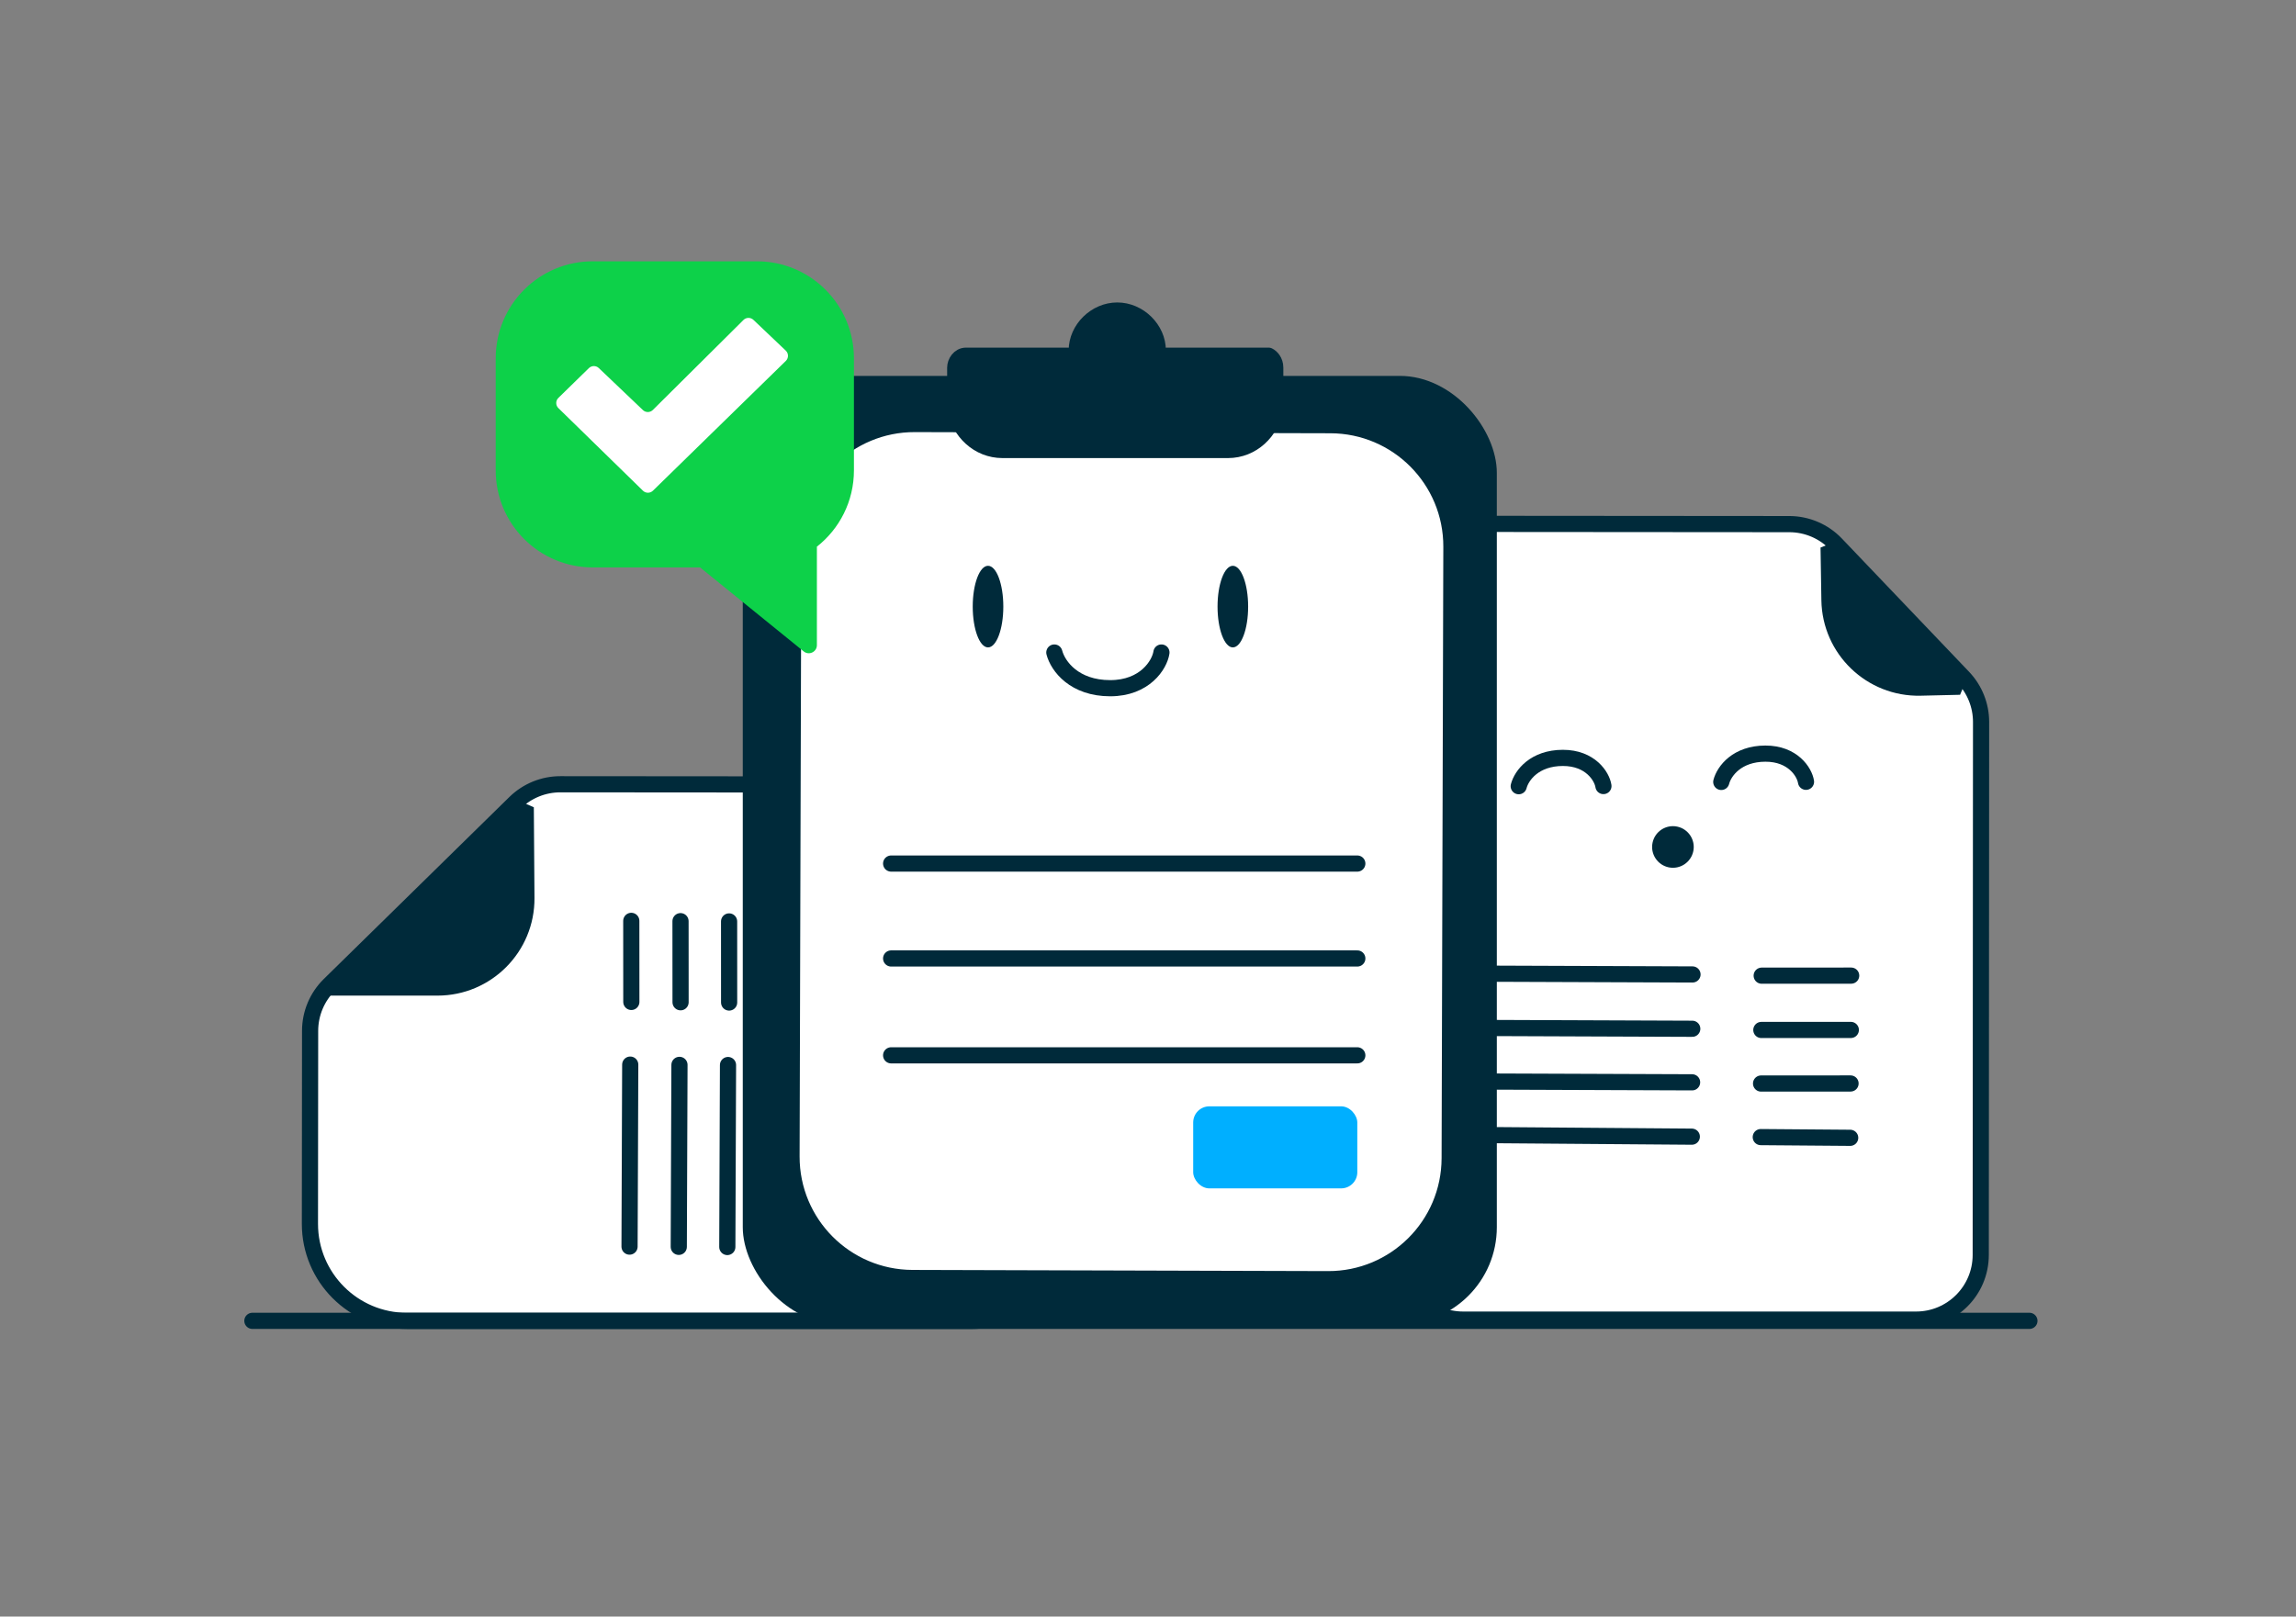 <svg width="142" height="100" viewBox="0 0 142 100" fill="none" xmlns="http://www.w3.org/2000/svg">
<rect x="0" y="0" width="142" height="100" fill="#808080" stroke="none"/>
<g id="Polisu odobrenu_podhodyat">
<g id="Group 88872">
<g id="Group 88709">
<path id="Vector 204" d="M57.643 45.092C66.751 50.706 69.734 57.161 71.341 62.219C71.628 63.126 71.872 63.987 72.099 64.791" stroke="#002A3A" stroke-linecap="round"/>
<path id="Vector 205" d="M65.392 51.18C65.377 49.717 65.687 46.927 67.043 47.472C67.661 47.748 68.196 48.875 65.392 51.18Z" fill="#002A3A" stroke="#002A3A" stroke-linecap="round" stroke-linejoin="round"/>
<path id="Vector 216" d="M67.269 53.664C67.254 52.201 67.564 49.412 68.92 49.957C69.538 50.232 70.073 51.359 67.269 53.664Z" fill="#002A3A" stroke="#002A3A" stroke-linecap="round" stroke-linejoin="round"/>
<path id="Vector 207" d="M63.694 49.68C63.193 48.469 62.529 46.042 63.881 46.02C64.506 46.033 65.344 46.782 63.694 49.68Z" fill="#002A3A" stroke="#002A3A" stroke-linecap="round" stroke-linejoin="round"/>
<path id="Vector 209" d="M61.235 47.674C61.12 46.267 61.162 43.572 62.248 44.04C62.745 44.279 63.237 45.341 61.235 47.674Z" fill="#002A3A" stroke="#002A3A" stroke-linecap="round" stroke-linejoin="round"/>
<path id="Vector 214" d="M61.171 47.731C59.816 48.124 57.312 49.124 58.136 49.972C58.537 50.351 59.704 50.433 61.171 47.731Z" fill="#002A3A" stroke="#002A3A" stroke-linecap="round" stroke-linejoin="round"/>
<path id="Vector 213" d="M58.143 45.549C57.194 45.472 55.406 45.096 55.84 44.215C56.055 43.815 56.817 43.522 58.143 45.549Z" fill="#002A3A" stroke="#002A3A" stroke-linecap="round" stroke-linejoin="round"/>
<path id="Vector 206" d="M65.217 51.288C64.468 52.545 62.751 54.766 61.877 53.594C61.492 53.037 61.622 51.797 65.217 51.288Z" fill="#002A3A" stroke="#002A3A" stroke-linecap="round" stroke-linejoin="round"/>
<path id="Vector 217" d="M67.092 53.775C66.343 55.031 64.626 57.252 63.752 56.08C63.367 55.524 63.497 54.283 67.092 53.775Z" fill="#002A3A" stroke="#002A3A" stroke-linecap="round" stroke-linejoin="round"/>
<path id="Vector 208" d="M63.562 49.788C62.724 50.806 60.892 52.552 60.271 51.388C60.005 50.84 60.289 49.752 63.562 49.788Z" fill="#002A3A" stroke="#002A3A" stroke-linecap="round" stroke-linejoin="round"/>
<path id="Vector 212" d="M59.671 46.49C58.569 47.321 56.342 48.725 56.248 47.688C56.225 47.2 56.878 46.277 59.671 46.49Z" fill="#002A3A" stroke="#002A3A" stroke-linecap="round" stroke-linejoin="round"/>
<path id="Vector 215" d="M59.54 46.575C59.036 45.29 58.286 42.766 59.31 42.956C59.786 43.066 60.498 43.944 59.54 46.575Z" fill="#002A3A" stroke="#002A3A" stroke-linecap="round" stroke-linejoin="round"/>
</g>
<g id="Group 88710">
<path id="Rectangle 5513" d="M86.492 38.407C86.492 35.092 89.181 32.404 92.497 32.407L110.664 32.421C111.756 32.422 112.801 32.87 113.555 33.66L121.417 41.899C122.127 42.644 122.524 43.634 122.523 44.663L122.502 77.631C122.5 79.84 120.71 81.629 118.502 81.629L90.492 81.629C88.283 81.629 86.492 79.838 86.492 77.629L86.492 38.407Z" fill="white" stroke="#002A3A"/>
<path id="Polygon 11" d="M118.773 42.535C115.721 42.605 113.195 40.176 113.146 37.124L113.094 33.863L121.213 42.478L118.773 42.535Z" fill="#002A3A" stroke="#002A3A" stroke-linejoin="bevel"/>
<path id="Vector" d="M92.256 60.231L104.676 60.278" stroke="#002A3A" stroke-miterlimit="10" stroke-linecap="round" stroke-linejoin="round"/>
<path id="Vector_2" d="M108.955 60.353L114.489 60.35" stroke="#002A3A" stroke-miterlimit="10" stroke-linecap="round" stroke-linejoin="round"/>
<path id="Vector_3" d="M92.24 63.59L104.661 63.638" stroke="#002A3A" stroke-miterlimit="10" stroke-linecap="round" stroke-linejoin="round"/>
<path id="Vector_4" d="M108.933 63.712L114.467 63.71" stroke="#002A3A" stroke-miterlimit="10" stroke-linecap="round" stroke-linejoin="round"/>
<path id="Vector_5" d="M92.23 66.903L104.651 66.95" stroke="#002A3A" stroke-miterlimit="10" stroke-linecap="round" stroke-linejoin="round"/>
<path id="Vector_6" d="M108.916 67.025L114.45 67.022" stroke="#002A3A" stroke-miterlimit="10" stroke-linecap="round" stroke-linejoin="round"/>
<path id="Vector_7" d="M92.221 70.216L104.633 70.312" stroke="#002A3A" stroke-miterlimit="10" stroke-linecap="round" stroke-linejoin="round"/>
<path id="Vector_8" d="M108.898 70.339L114.428 70.383" stroke="#002A3A" stroke-miterlimit="10" stroke-linecap="round" stroke-linejoin="round"/>
</g>
<path id="Vector 612" d="M93.928 48.633C94.106 47.951 94.91 46.885 96.656 46.882C98.358 46.879 99.077 48.028 99.167 48.624" stroke="#002A3A" stroke-linecap="round"/>
<path id="Vector 613" d="M106.455 48.369C106.633 47.687 107.437 46.621 109.184 46.618C110.885 46.615 111.604 47.764 111.695 48.36" stroke="#002A3A" stroke-linecap="round"/>
<ellipse id="Ellipse 580" cx="103.465" cy="52.392" rx="1.287" ry="1.287" transform="rotate(11.441 103.465 52.392)" fill="#002A3A"/>
<g id="Group 88699">
<g id="Group 88834">
<path id="Rectangle 5512" d="M25.168 81.707C21.852 81.707 19.165 79.017 19.168 75.701L19.179 63.765C19.18 62.692 19.612 61.664 20.378 60.913L31.854 49.657C32.603 48.923 33.609 48.512 34.658 48.513L60.164 48.532C62.372 48.533 64.161 50.324 64.161 52.532L64.161 77.707C64.161 79.916 62.37 81.707 60.161 81.707L25.168 81.707Z" fill="white" stroke="#002A3A"/>
<path id="Vector_9" d="M38.935 77.113L38.978 65.855" stroke="#002A3A" stroke-miterlimit="10" stroke-linecap="round" stroke-linejoin="round"/>
<path id="Vector_10" d="M39.046 61.978L39.043 56.963" stroke="#002A3A" stroke-miterlimit="10" stroke-linecap="round" stroke-linejoin="round"/>
<path id="Vector_11" d="M41.98 77.128L42.023 65.871" stroke="#002A3A" stroke-miterlimit="10" stroke-linecap="round" stroke-linejoin="round"/>
<path id="Vector_12" d="M42.091 61.998L42.088 56.982" stroke="#002A3A" stroke-miterlimit="10" stroke-linecap="round" stroke-linejoin="round"/>
<path id="Vector_13" d="M44.982 77.138L45.025 65.881" stroke="#002A3A" stroke-miterlimit="10" stroke-linecap="round" stroke-linejoin="round"/>
<path id="Vector_14" d="M45.094 62.014L45.092 56.998" stroke="#002A3A" stroke-miterlimit="10" stroke-linecap="round" stroke-linejoin="round"/>
<path id="Vector_15" d="M47.984 77.145L48.07 65.894" stroke="#002A3A" stroke-miterlimit="10" stroke-linecap="round" stroke-linejoin="round"/>
<path id="Vector_16" d="M48.096 62.03L48.137 57.017" stroke="#002A3A" stroke-miterlimit="10" stroke-linecap="round" stroke-linejoin="round"/>
<path id="Vector_17" d="M56.073 62.088L56.114 57.076" stroke="#002A3A" stroke-miterlimit="10" stroke-linecap="round" stroke-linejoin="round"/>
<path id="Vector_18" d="M56.45 78.79L56.444 75.609" stroke="#002A3A" stroke-miterlimit="10" stroke-linecap="round" stroke-linejoin="round"/>
<path id="Vector_19" d="M54.243 78.78L54.29 73.134" stroke="#002A3A" stroke-miterlimit="10" stroke-linecap="round" stroke-linejoin="round"/>
</g>
<path id="Polygon 11_2" d="M32.556 55.548C32.577 58.601 30.109 61.087 27.056 61.087L20.302 61.087L32.516 49.94L32.556 55.548Z" fill="#002A3A" stroke="#002A3A" stroke-linejoin="bevel"/>
<g id="Group 88470">
<rect id="Rectangle 5387" x="45.938" y="23.252" width="46.636" height="58.658" rx="6" fill="#002A3A"/>
</g>
<path id="Rectangle 5510" d="M49.56 33.709C49.571 29.843 52.714 26.718 56.58 26.729L80.657 26.797L82.285 26.801C86.151 26.812 89.276 29.955 89.265 33.821L89.261 35.13L89.158 71.648C89.147 75.514 86.004 78.639 82.138 78.628L56.434 78.555C52.568 78.544 49.443 75.402 49.453 71.536L49.56 33.709Z" fill="white"/>
<ellipse id="Ellipse 257" cx="61.106" cy="37.523" rx="0.946" ry="2.524" fill="#002A3A"/>
<ellipse id="Ellipse 258" cx="76.247" cy="37.523" rx="0.946" ry="2.524" fill="#002A3A"/>
<path id="Vector 495" d="M65.207 40.363C65.433 41.225 66.453 42.571 68.661 42.571C70.812 42.571 71.718 41.117 71.831 40.363" stroke="#002A3A" stroke-linecap="round"/>
<path id="Vector_20" d="M55.114 53.418L83.945 53.418" stroke="#002A3A" stroke-miterlimit="10" stroke-linecap="round" stroke-linejoin="round"/>
<path id="Vector_21" d="M55.114 59.289L83.945 59.289" stroke="#002A3A" stroke-miterlimit="10" stroke-linecap="round" stroke-linejoin="round"/>
<path id="Vector_22" d="M55.114 65.281L83.945 65.281" stroke="#002A3A" stroke-miterlimit="10" stroke-linecap="round" stroke-linejoin="round"/>
<g id="Group 88858">
<path id="Union" fill-rule="evenodd" clip-rule="evenodd" d="M36.658 16.164C33.344 16.164 30.658 18.85 30.658 22.164V29.099C30.658 32.413 33.344 35.099 36.658 35.099H43.297L49.707 40.296C50.033 40.561 50.522 40.329 50.522 39.908V33.817C50.522 33.817 50.522 33.817 50.522 33.816C51.917 32.718 52.813 31.013 52.813 29.099V22.164C52.813 18.85 50.127 16.164 46.813 16.164H36.658Z" fill="#0DD149"/>
<path id="Vector 426 (Stroke)" fill-rule="evenodd" clip-rule="evenodd" d="M48.597 21.689C48.778 21.862 48.78 22.15 48.601 22.325L40.381 30.354C40.209 30.521 39.936 30.521 39.764 30.354L34.534 25.245C34.357 25.072 34.357 24.787 34.534 24.614L36.42 22.771C36.59 22.605 36.861 22.603 37.033 22.767L39.762 25.366C39.935 25.531 40.207 25.528 40.377 25.359L45.981 19.793C46.15 19.624 46.423 19.621 46.596 19.786L48.597 21.689Z" fill="white"/>
</g>
</g>
<path id="Vector 469" d="M15.609 81.705H125.513" stroke="#002A3A" stroke-linecap="round"/>
<path id="Vector_23" d="M78.87 22.742V24.878C78.87 25.043 78.87 25.125 78.87 25.289C78.62 26.686 77.451 27.836 75.947 27.836H62.001C60.498 27.836 59.329 26.686 59.078 25.289C59.078 25.125 59.078 25.043 59.078 24.878V22.742C59.078 22.413 59.329 22.003 59.746 22.003H66.594C66.594 21.838 66.594 21.756 66.594 21.674C66.594 20.359 67.763 19.209 69.099 19.209C70.436 19.209 71.605 20.359 71.605 21.674C71.605 21.838 71.605 21.92 71.605 22.003H78.453C78.62 22.085 78.87 22.331 78.87 22.742Z" fill="#002A3A" stroke="#002A3A" stroke-miterlimit="10" stroke-linejoin="round"/>
<rect id="Rectangle 5537" x="73.795" y="68.436" width="10.15" height="5.075" rx="1" fill="#00AFFF"/>
</g>
</g>
</svg>
